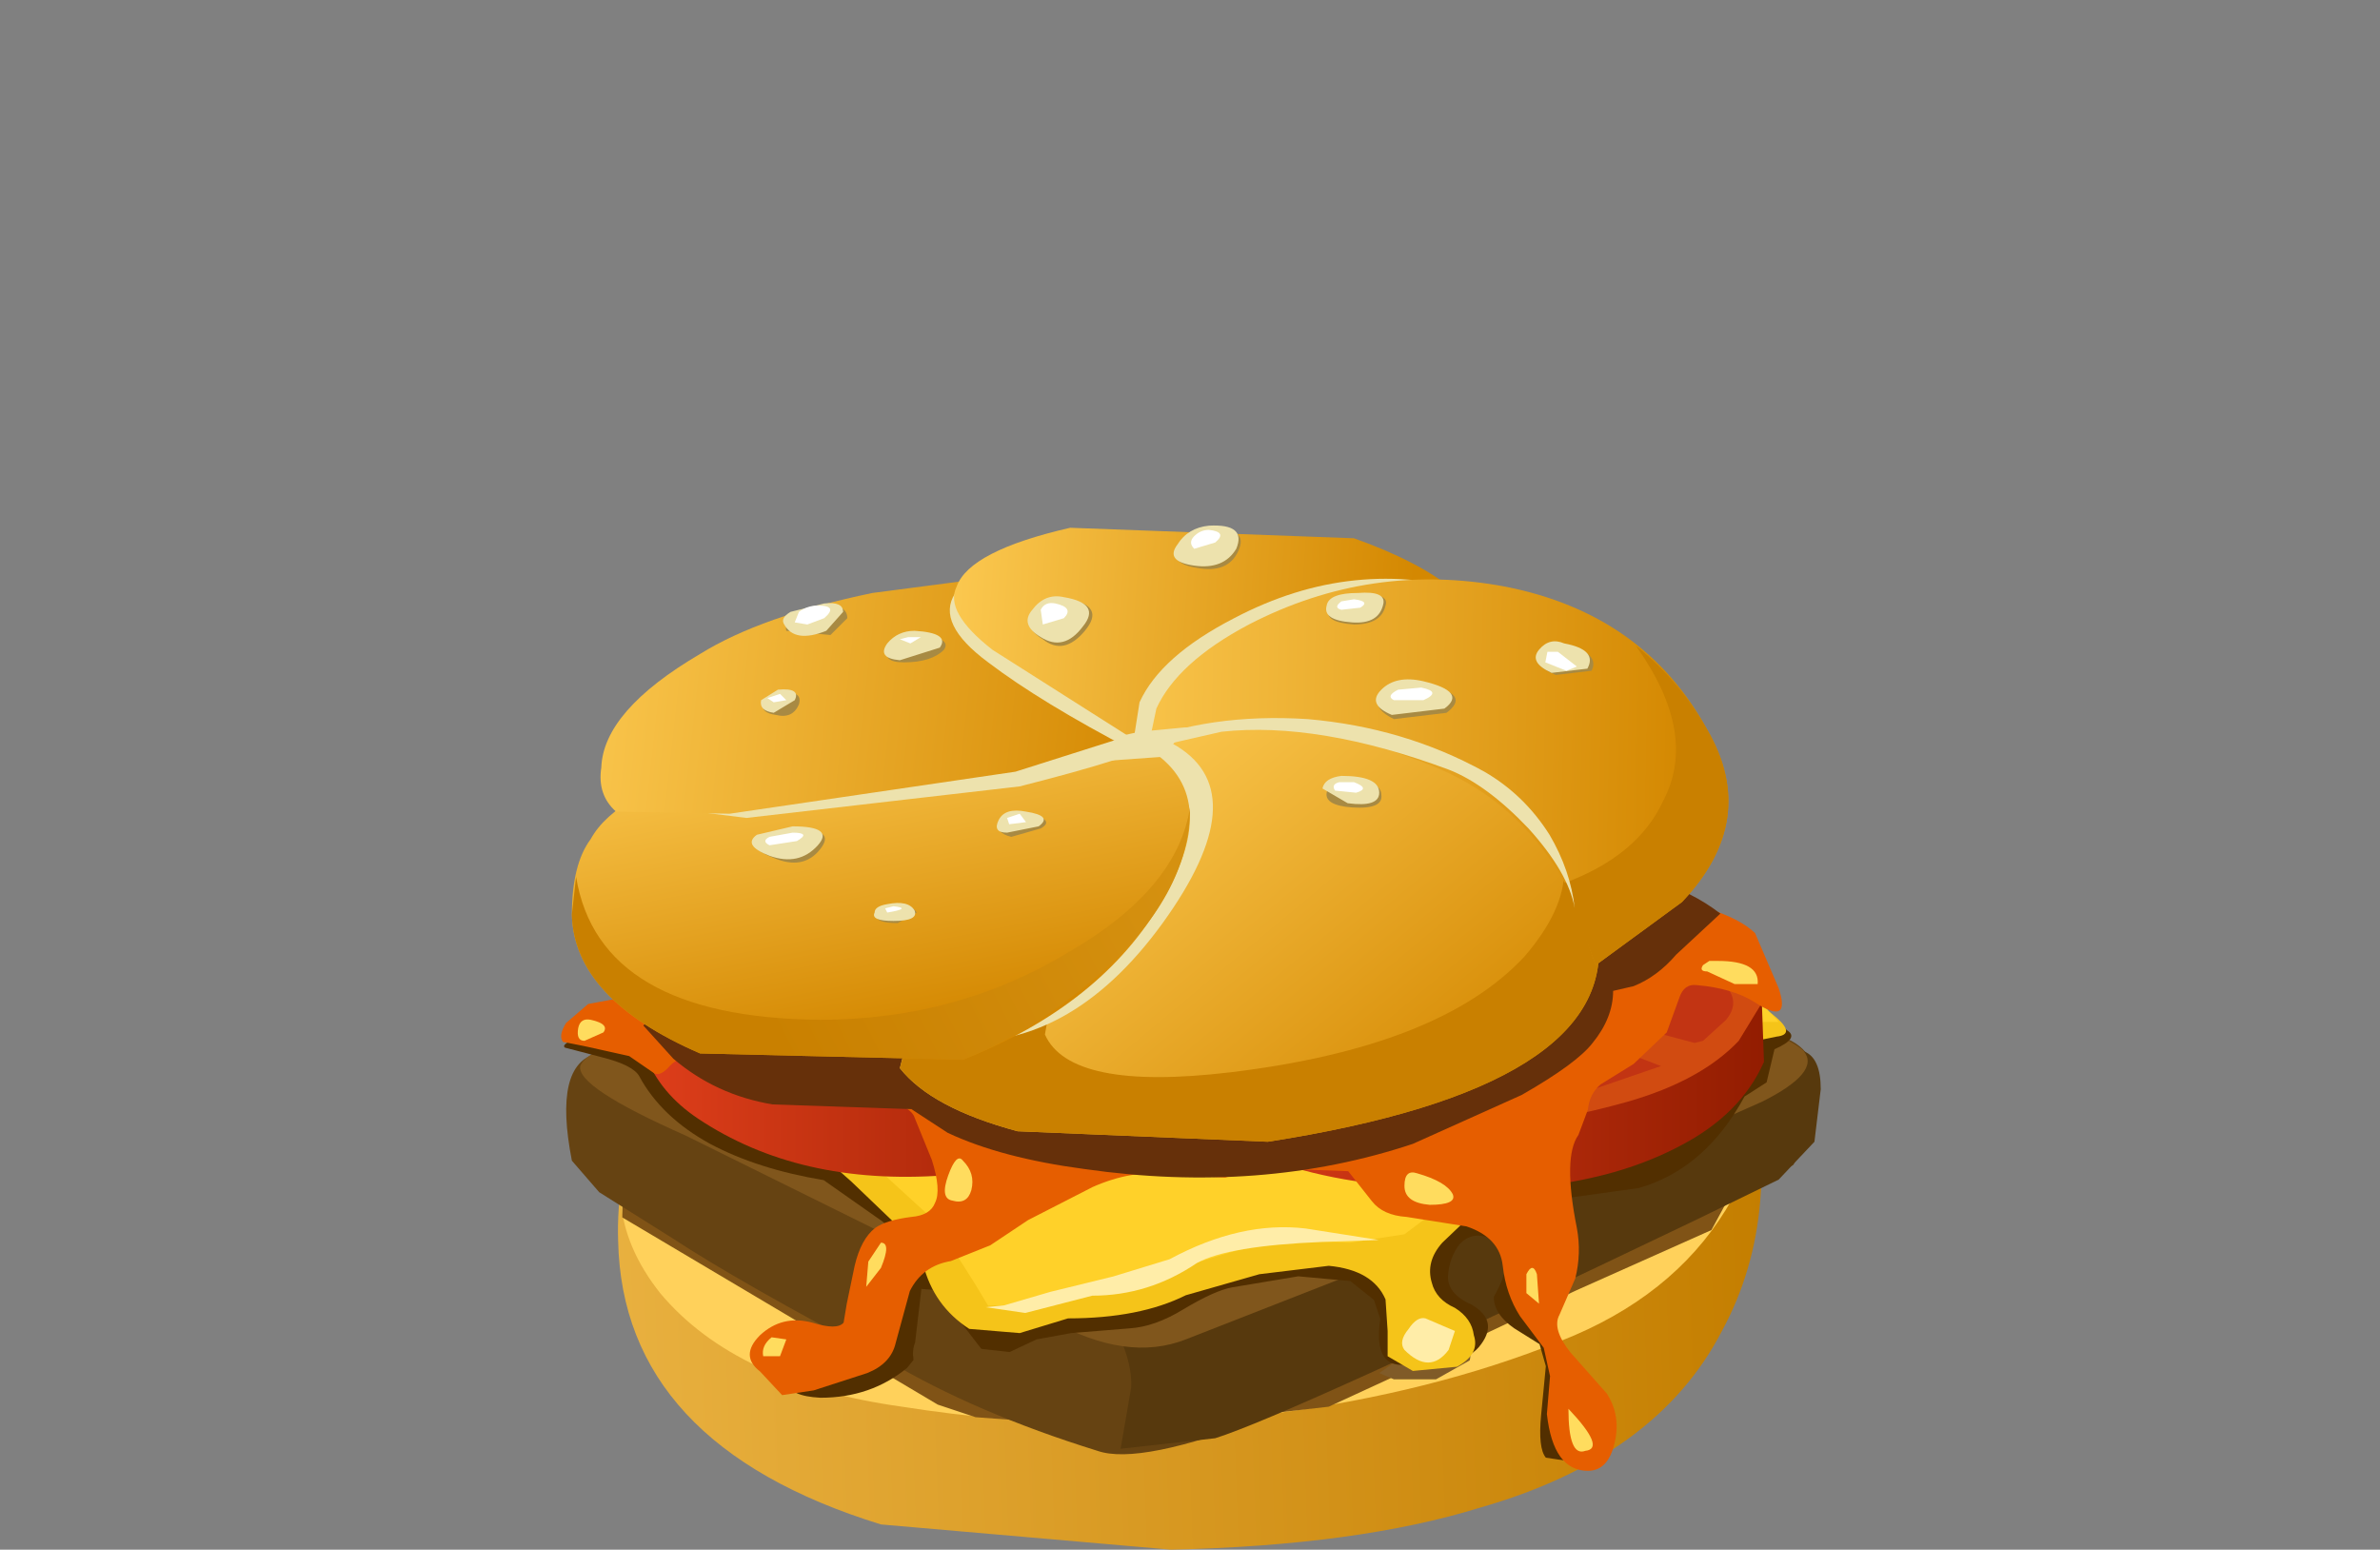 <?xml version="1.0" encoding="UTF-8" standalone="no"?>
<svg xmlns:xlink="http://www.w3.org/1999/xlink" height="36.85px" width="56.6px" xmlns="http://www.w3.org/2000/svg">
  <rect width="100%" height="100%" fill="#808080" stroke="none"/>
  <g transform="matrix(1.0, 0.0, 0.0, 1.0, 0.0, 0.0)">
    <use height="24.65" transform="matrix(1.0, 0.0, 0.0, 1.0, 13.35, 12.2)" width="29.95" xlink:href="#sprite0"/>
  </g>
  <defs>
    <g id="sprite0" transform="matrix(1.0, 0.0, 0.0, 1.0, 0.0, 0.0)">
      <use height="16.8" transform="matrix(1.0, 0.0, 0.0, 1.0, 0.1, 7.85)" width="29.85" xlink:href="#shape0"/>
      <use height="18.45" transform="matrix(0.75, 0.0, 0.0, 0.75, 0.05, 8.85)" width="38.95" xlink:href="#sprite1"/>
      <use height="11.45" transform="matrix(1.0, 0.0, 0.0, 1.0, 0.4, 9.0)" width="28.7" xlink:href="#shape2"/>
      <use height="18.3" transform="matrix(0.75, 0.0, 0.0, 0.75, 0.0, 9.05)" width="38.7" xlink:href="#sprite2"/>
      <use height="2.3" transform="matrix(0.995, 0.0, 0.0, 0.913, 10.088, 16.967)" width="9.4" xlink:href="#shape4"/>
      <use height="9.85" transform="matrix(0.75, 0.0, 0.0, 0.75, 1.95, 8.4)" width="34.15" xlink:href="#sprite3"/>
      <use height="22.3" transform="matrix(1.0, 0.0, 0.0, 1.0, 0.25, 0.0)" width="28.2" xlink:href="#shape6"/>
    </g>
    <g id="shape0" transform="matrix(1.0, 0.0, 0.0, 1.0, -0.1, -7.85)">
      <path d="M19.35 9.55 Q27.4 9.7 28.15 12.7 29.15 16.6 27.6 19.45 26.05 22.45 21.85 23.65 18.95 24.55 14.5 24.65 L7.6 24.05 Q1.45 22.15 1.35 17.3 1.3 15.75 1.9 14.15 L2.5 12.8 Q4.75 12.4 7.0 11.45 11.75 9.35 19.35 9.55" fill="url(#gradient0)" fill-rule="evenodd" stroke="none"/>
      <path d="M2.0 14.05 Q3.4 11.5 15.25 11.55 26.75 11.6 28.0 13.0 29.05 14.2 27.85 16.3 26.65 18.45 24.1 19.55 21.15 20.8 17.4 21.35 12.85 22.0 8.1 21.25 4.15 20.7 2.35 18.55 0.65 16.4 2.0 14.05" fill="#ffd15b" fill-rule="evenodd" stroke="none"/>
      <path d="M28.0 15.85 L27.35 17.05 24.1 18.5 Q21.2 19.9 18.25 21.25 L14.3 21.7 11.2 21.6 9.85 21.5 8.95 21.2 1.45 16.75 1.45 15.85 Q1.5 15.7 2.05 15.85 L3.15 16.05 Q28.15 15.1 28.0 15.85" fill="#805316" fill-rule="evenodd" stroke="none"/>
      <path d="M19.45 20.45 L20.1 20.0 Q20.75 19.6 21.2 19.7 21.7 19.85 21.6 20.15 L20.8 20.6 19.8 20.6 19.45 20.45" fill="#805b28" fill-rule="evenodd" stroke="none"/>
      <path d="M15.6 8.35 Q16.8 8.05 18.25 8.35 L20.95 9.1 Q22.75 9.7 29.25 12.55 30.1 13.0 29.8 14.45 L29.3 15.5 27.7 16.35 20.8 19.75 16.75 21.5 Q13.75 22.65 12.75 22.3 9.85 21.4 7.75 20.15 4.25 18.3 2.65 17.25 L0.9 16.15 0.25 15.4 Q-0.2 13.1 0.85 12.85 L3.7 12.0 6.45 11.05 Q8.5 10.25 15.6 8.35" fill="#664312" fill-rule="evenodd" stroke="none"/>
      <path d="M28.95 15.85 L27.0 16.8 Q17.3 21.45 15.55 22.0 L13.3 22.25 13.55 20.8 Q13.6 20.0 12.85 18.8 L12.2 17.75 Q29.0 12.55 29.55 12.8 29.95 12.95 29.95 13.7 L29.8 14.95 28.95 15.85" fill="#57390d" fill-rule="evenodd" stroke="none"/>
      <path d="M19.35 8.7 Q22.9 9.6 23.8 10.05 L26.95 11.45 Q29.35 12.55 29.55 12.8 29.95 13.3 28.55 14.0 24.8 15.65 24.05 16.05 L14.85 19.65 Q13.45 20.2 11.65 19.2 L7.4 17.0 2.95 14.8 Q0.35 13.65 0.45 13.15 0.6 12.7 2.75 12.1 L8.0 10.05 Q13.45 8.05 14.4 7.9 L19.35 8.7" fill="#80561c" fill-rule="evenodd" stroke="none"/>
    </g>
    <linearGradient gradientTransform="matrix(0.017, -6.0E-4, -6.0E-4, -0.017, 14.75, 17.1)" gradientUnits="userSpaceOnUse" id="gradient0" spreadMethod="pad" x1="-819.2" x2="819.2">
      <stop offset="0.0" stop-color="#e9b140"/>
      <stop offset="1.0" stop-color="#c47e00"/>
    </linearGradient>
    <g id="sprite1" transform="matrix(1.0, 0.0, 0.0, 1.0, 0.0, 0.0)">
      <use height="18.45" transform="matrix(1.0, 0.0, 0.0, 1.0, 0.0, 0.0)" width="38.95" xlink:href="#shape1"/>
    </g>
    <g id="shape1" transform="matrix(1.0, 0.0, 0.0, 1.0, 0.0, 0.0)">
      <path d="M38.8 4.6 Q39.2 4.85 38.4 5.2 L38.15 6.25 37.45 6.7 Q36.2 9.0 34.1 9.6 L31.95 9.9 31.4 9.7 31.45 11.4 31.1 13.55 31.5 14.65 32.4 16.75 Q32.75 17.9 32.15 18.3 L31.15 18.15 Q30.9 17.85 31.0 16.8 L31.15 15.25 30.95 14.55 30.15 14.05 Q29.5 13.6 29.5 13.05 30.35 11.55 29.4 11.2 28.8 10.95 28.4 11.4 28.1 11.8 28.05 12.35 28.0 12.95 28.8 13.3 29.65 13.8 29.1 14.55 28.55 15.35 26.45 15.2 25.7 15.1 25.9 13.75 L25.7 13.15 24.95 12.55 23.3 12.4 21.2 12.75 Q20.65 12.85 19.65 13.45 18.75 14.0 17.95 14.05 L16.1 14.2 15.0 14.4 14.15 14.8 13.25 14.7 12.4 13.6 12.0 12.85 11.35 12.8 11.15 14.5 Q11.05 14.75 11.1 15.05 L10.9 15.3 Q9.75 16.25 8.15 16.25 7.15 16.2 7.1 15.75 7.05 15.4 7.4 15.15 L9.5 14.75 9.7 14.7 9.8 14.5 10.15 13.55 10.4 12.15 Q10.7 11.1 10.1 10.65 L8.25 9.35 Q6.15 9.0 4.65 8.2 3.1 7.35 2.4 6.05 2.2 5.7 1.2 5.45 L0.05 5.15 Q-0.1 5.05 0.5 4.8 L1.1 4.6 4.2 5.1 6.0 4.85 7.4 4.3 Q8.05 3.6 10.85 2.05 14.15 0.15 15.9 0.05 L23.7 0.1 31.3 0.75 Q32.9 1.15 35.85 2.8 38.3 4.15 38.8 4.6" fill="#522f00" fill-rule="evenodd" stroke="none"/>
    </g>
    <g id="shape2" transform="matrix(1.0, 0.0, 0.0, 1.0, -0.4, -9.0)">
      <path d="M18.25 17.9 L16.6 18.1 14.85 18.6 Q13.75 19.15 12.05 19.15 L10.9 19.5 9.7 19.4 Q8.85 18.85 8.6 17.85 L8.1 17.05 6.9 15.9 5.6 14.75 4.35 13.9 2.15 13.0 0.4 12.25 Q0.25 12.05 2.2 11.5 L11.45 10.15 21.1 9.25 Q23.35 9.5 25.0 10.2 L27.7 11.4 Q28.45 11.6 28.9 12.0 29.35 12.4 28.9 12.45 L27.9 12.65 Q27.25 12.75 26.95 13.0 26.0 13.85 24.7 14.05 24.3 14.1 24.1 14.5 L23.35 15.35 22.0 16.35 20.95 17.35 Q20.55 17.8 20.7 18.3 20.8 18.7 21.25 18.9 21.65 19.15 21.7 19.55 21.85 20.0 21.3 20.3 L20.25 20.4 19.65 20.05 19.65 19.45 19.6 18.7 Q19.3 18.0 18.25 17.9" fill="#f5c419" fill-rule="evenodd" stroke="none"/>
      <path d="M18.75 17.35 L17.35 17.3 Q16.6 17.3 14.45 18.05 L13.15 18.4 11.5 18.8 10.15 18.85 9.85 18.35 8.9 16.85 6.0 14.2 Q5.3 13.65 4.0 13.15 L1.9 12.5 0.7 12.05 Q1.35 11.65 2.5 11.5 6.4 10.35 8.35 10.3 8.8 9.55 16.15 9.5 L23.9 9.7 25.15 10.2 26.45 10.75 28.4 11.5 28.95 12.1 28.6 12.1 26.65 12.4 25.85 13.0 24.7 13.6 23.6 14.2 22.45 15.35 20.05 17.15 18.75 17.35" fill="#ffd129" fill-rule="evenodd" stroke="none"/>
      <path d="M20.55 19.15 L21.25 19.45 21.1 19.9 Q20.65 20.5 20.05 19.9 19.9 19.7 20.15 19.4 20.35 19.1 20.55 19.15" fill="#ffeda8" fill-rule="evenodd" stroke="none"/>
      <path d="M5.05 14.35 Q4.4 14.1 3.7 13.7 2.25 12.9 1.9 11.95 1.45 10.75 4.0 9.95 6.65 9.1 10.6 9.25 13.9 9.45 14.4 11.35 14.65 12.3 14.25 13.2 12.4 14.2 11.2 14.45 L7.85 14.5 5.05 14.35" fill="#d14b11" fill-rule="evenodd" stroke="none"/>
      <path d="M1.9 11.2 L2.65 12.4 Q3.9 13.7 6.45 14.0 L12.5 13.8 14.6 13.15 14.5 14.15 13.5 14.65 11.95 15.25 9.1 15.75 Q5.65 16.0 3.25 14.4 2.35 13.8 2.0 12.9 L1.85 12.15 1.9 11.2" fill="url(#gradient1)" fill-rule="evenodd" stroke="none"/>
      <path d="M25.35 15.1 L19.45 15.3 Q17.9 15.15 16.9 14.7 L14.75 13.35 Q13.3 12.25 15.15 10.6 17.2 8.8 21.4 9.05 25.3 9.25 27.35 10.45 L28.55 11.65 28.45 12.15 28.1 12.85 Q27.35 14.35 25.35 15.1" fill="#d14b11" fill-rule="evenodd" stroke="none"/>
      <path d="M19.9 16.0 Q17.8 15.85 16.0 15.05 L14.6 14.3 14.4 12.7 17.2 14.1 Q20.9 15.25 25.35 14.0 27.1 13.5 28.0 12.55 L28.55 11.65 28.6 13.05 Q28.05 14.3 26.6 15.05 24.05 16.4 19.9 16.0" fill="url(#gradient2)" fill-rule="evenodd" stroke="none"/>
      <path d="M17.65 13.75 L17.65 13.7 22.0 11.7 21.85 12.4 21.4 14.1 19.95 14.2 18.4 14.0 17.65 13.75" fill="#c23413" fill-rule="evenodd" stroke="none"/>
      <path d="M22.45 14.0 L22.25 11.65 26.15 13.15 24.55 13.7 23.05 14.0 22.45 14.0" fill="#c23413" fill-rule="evenodd" stroke="none"/>
      <path d="M26.95 12.6 L22.6 11.45 27.4 11.0 Q28.15 11.5 27.7 12.05 L27.15 12.55 26.95 12.6" fill="#c23413" fill-rule="evenodd" stroke="none"/>
      <path d="M26.25 10.65 L22.9 11.2 23.15 9.8 23.5 9.75 24.7 9.85 Q25.8 10.05 26.65 10.55 L26.25 10.65" fill="#c23413" fill-rule="evenodd" stroke="none"/>
    </g>
    <linearGradient gradientTransform="matrix(0.008, 0.0, 0.0, -0.008, 8.2, 13.5)" gradientUnits="userSpaceOnUse" id="gradient1" spreadMethod="pad" x1="-819.2" x2="819.2">
      <stop offset="0.0" stop-color="#e03f1b"/>
      <stop offset="1.0" stop-color="#911c00"/>
    </linearGradient>
    <linearGradient gradientTransform="matrix(0.009, 0.0, 0.0, -0.009, 21.55, 13.85)" gradientUnits="userSpaceOnUse" id="gradient2" spreadMethod="pad" x1="-819.2" x2="819.2">
      <stop offset="0.0" stop-color="#e03f1b"/>
      <stop offset="1.0" stop-color="#911c00"/>
    </linearGradient>
    <g id="sprite2" transform="matrix(1.0, 0.0, 0.0, 1.0, 0.0, 0.0)">
      <use height="18.3" transform="matrix(1.0, 0.0, 0.0, 1.0, 0.0, 0.0)" width="38.7" xlink:href="#shape3"/>
    </g>
    <g id="shape3" transform="matrix(1.0, 0.0, 0.0, 1.0, 0.0, 0.0)">
      <path d="M37.85 1.25 L38.6 3.0 Q39.0 4.2 37.85 3.45 37.15 3.0 36.0 2.9 35.6 2.85 35.45 3.3 L35.05 4.4 34.0 5.4 32.95 6.05 Q32.6 6.35 32.55 6.85 L32.25 7.65 Q31.75 8.35 32.2 10.6 32.35 11.4 32.15 12.2 L31.65 13.35 Q31.4 13.8 32.0 14.55 L33.15 15.85 Q33.6 16.55 33.4 17.4 33.2 18.3 32.55 18.3 31.45 18.3 31.25 16.5 L31.35 15.3 31.15 14.4 30.4 13.4 Q29.95 12.7 29.85 11.8 29.75 10.9 28.7 10.55 L26.8 10.25 Q26.05 10.2 25.7 9.75 L24.95 8.8 22.2 8.7 21.05 9.0 19.2 8.9 Q18.1 8.75 16.85 9.3 L14.8 10.35 13.6 11.15 12.35 11.65 Q11.45 11.8 11.05 12.6 L10.6 14.25 Q10.45 14.9 9.7 15.2 L8.0 15.75 7.0 15.9 6.3 15.15 Q5.65 14.65 6.3 14.0 7.0 13.35 7.95 13.6 8.75 13.85 8.95 13.6 L9.05 13.0 9.3 11.8 Q9.5 10.95 9.95 10.6 10.3 10.35 11.1 10.25 11.7 10.2 11.85 9.8 12.05 9.4 11.75 8.45 L11.2 7.1 Q11.1 6.75 10.0 6.4 L7.8 5.5 Q6.75 4.9 5.25 4.95 3.9 5.0 3.45 5.45 3.15 5.8 2.95 5.7 L2.15 5.15 0.8 4.85 0.05 4.7 Q-0.1 4.5 0.15 4.1 L0.85 3.5 1.65 3.35 2.3 3.2 3.8 1.75 Q5.35 0.65 7.15 0.75 L20.5 0.35 Q31.75 -0.15 34.05 0.05 36.9 0.35 37.85 1.25" fill="#e65e00" fill-rule="evenodd" stroke="none"/>
    </g>
    <g id="shape4" transform="matrix(1.0, 0.0, 0.0, 1.0, -21.05, -28.55)">
      <path d="M26.1 29.5 Q24.95 30.35 23.6 30.35 L22.0 30.8 21.05 30.65 21.5 30.6 22.6 30.25 24.1 29.85 25.45 29.4 Q27.15 28.4 28.7 28.6 L30.45 28.9 29.1 28.95 Q26.85 29.05 26.1 29.5" fill="#ffeda8" fill-rule="evenodd" stroke="none"/>
    </g>
    <g id="sprite3" transform="matrix(1.0, 0.0, 0.0, 1.0, 0.0, 0.0)">
      <use height="9.85" transform="matrix(1.0, 0.0, 0.0, 1.0, 0.0, 0.0)" width="34.15" xlink:href="#shape5"/>
    </g>
    <g id="shape5" transform="matrix(1.0, 0.0, 0.0, 1.0, 0.0, 0.0)">
      <path d="M29.15 0.0 Q32.35 0.1 34.15 1.5 L32.75 2.8 Q32.15 3.5 31.4 3.8 L30.75 3.95 Q30.75 4.8 30.1 5.6 29.6 6.25 27.85 7.25 L24.4 8.8 Q19.6 10.4 14.0 9.6 11.35 9.25 9.65 8.45 L8.5 7.7 4.1 7.55 Q2.3 7.25 0.95 6.1 L0.0 5.05 Q1.4 3.4 2.5 3.05 L15.9 1.15 29.15 0.0" fill="#66300a" fill-rule="evenodd" stroke="none"/>
    </g>
    <g id="shape6" transform="matrix(1.0, 0.0, 0.0, 1.0, -0.25, 0.0)">
      <path d="M9.55 15.4 Q9.85 15.7 9.75 16.1 9.65 16.45 9.3 16.35 9.0 16.3 9.2 15.75 9.4 15.2 9.55 15.4" fill="#ffdc5e" fill-rule="evenodd" stroke="none"/>
      <path d="M5.35 19.65 L5.2 20.05 4.8 20.05 Q4.75 19.8 5.0 19.6 L5.35 19.65" fill="#ffdc5e" fill-rule="evenodd" stroke="none"/>
      <path d="M7.6 17.35 Q7.85 17.35 7.6 17.95 L7.25 18.4 7.3 17.8 7.6 17.35" fill="#ffdc5e" fill-rule="evenodd" stroke="none"/>
      <path d="M0.7 12.05 Q1.15 12.15 1.0 12.35 L0.55 12.55 Q0.35 12.55 0.4 12.25 0.45 12.0 0.7 12.05" fill="#ffdc5e" fill-rule="evenodd" stroke="none"/>
      <path d="M20.35 15.7 Q21.05 15.9 21.2 16.2 21.3 16.45 20.65 16.45 20.05 16.4 20.05 16.0 20.05 15.6 20.35 15.7" fill="#ffdc5e" fill-rule="evenodd" stroke="none"/>
      <path d="M23.2 18.1 L23.25 18.8 22.95 18.55 22.95 18.1 Q23.1 17.8 23.2 18.1" fill="#ffdc5e" fill-rule="evenodd" stroke="none"/>
      <path d="M23.95 21.3 Q24.85 22.25 24.35 22.3 23.95 22.45 23.95 21.3" fill="#ffdc5e" fill-rule="evenodd" stroke="none"/>
      <path d="M27.5 10.65 Q28.5 10.65 28.45 11.2 L27.9 11.2 27.25 10.9 Q27.05 10.9 27.15 10.75 L27.3 10.65 27.5 10.65" fill="#ffdc5e" fill-rule="evenodd" stroke="none"/>
      <path d="M8.05 13.2 Q8.4 11.75 9.3 10.0 11.05 6.5 13.45 5.05 16.3 3.45 20.35 5.5 24.25 7.45 24.65 10.0 25.15 13.65 16.8 14.95 L10.85 14.7 Q8.8 14.15 8.05 13.2" fill="url(#gradient3)" fill-rule="evenodd" stroke="none"/>
      <path d="M23.85 8.5 L24.1 8.65 Q24.55 9.35 24.65 10.0 25.15 13.65 16.8 14.95 L10.85 14.7 Q8.8 14.15 8.05 13.2 8.4 11.85 9.2 10.15 10.8 6.85 13.05 5.35 13.6 5.15 13.65 5.35 L13.9 6.25 Q14.9 8.5 13.45 10.0 12.7 10.75 11.75 11.0 L11.5 12.4 Q12.1 13.75 15.9 13.3 20.9 12.7 22.9 10.55 23.85 9.45 23.85 8.5" fill="#c98000" fill-rule="evenodd" stroke="none"/>
      <path d="M3.85 7.45 Q5.95 6.65 8.35 5.95 13.2 4.65 14.65 5.55 16.5 6.7 14.3 9.75 12.05 12.85 9.1 12.55 L3.25 11.8 Q1.0 11.2 1.0 9.55 0.95 8.05 1.9 7.9 L3.85 7.45" fill="#ede2ad" fill-rule="evenodd" stroke="none"/>
      <path d="M7.65 5.2 L13.95 5.6 Q15.75 6.7 14.3 9.2 12.85 11.7 9.55 13.0 L3.3 12.85 Q0.3 11.55 0.25 9.55 0.25 8.35 0.7 7.75 1.0 7.2 1.8 6.75 L3.15 5.95 7.65 5.2" fill="url(#gradient4)" fill-rule="evenodd" stroke="none"/>
      <path d="M9.55 13.0 L3.3 12.85 Q0.3 11.55 0.25 9.55 L0.35 8.65 Q0.9 12.0 6.15 12.05 9.4 12.05 12.05 10.45 14.65 8.95 14.95 7.0 14.95 9.1 12.75 11.0 11.2 12.35 9.55 13.0" fill="url(#gradient5)" fill-rule="evenodd" stroke="none"/>
      <path d="M10.05 1.6 Q11.15 1.6 12.6 3.5 L13.85 5.35 Q14.2 5.35 14.05 5.5 13.65 5.8 10.9 6.5 L4.4 7.25 2.0 6.95 Q1.5 6.6 1.45 5.95 1.35 4.75 3.65 3.4 5.15 2.5 7.75 1.95 L10.05 1.6" fill="#ede2ad" fill-rule="evenodd" stroke="none"/>
      <path d="M9.7 1.6 Q11.5 1.6 16.0 4.5 L10.8 6.15 4.0 7.15 1.3 7.1 Q0.85 6.7 0.95 6.05 1.0 4.7 3.3 3.35 4.75 2.45 7.4 1.9 L9.7 1.6" fill="url(#gradient6)" fill-rule="evenodd" stroke="none"/>
      <path d="M13.6 5.65 Q11.4 4.5 10.15 3.55 7.65 1.7 12.0 0.7 L18.7 0.95 Q20.3 1.45 21.1 2.2 L19.2 2.35 Q17.05 2.6 15.9 3.3 L14.1 4.9 13.6 5.65" fill="#ede2ad" fill-rule="evenodd" stroke="none"/>
      <path d="M21.25 1.85 L19.3 2.0 Q17.15 2.3 16.0 3.0 14.9 3.7 14.35 4.75 L13.95 5.6 10.25 3.25 Q9.1 2.35 9.4 1.75 9.7 0.9 12.1 0.35 L18.85 0.6 Q20.4 1.15 21.25 1.85" fill="url(#gradient7)" fill-rule="evenodd" stroke="none"/>
      <path d="M21.8 5.15 Q18.25 4.7 15.55 5.05 L13.6 5.45 13.75 4.5 Q14.25 3.4 16.0 2.5 18.85 1.0 21.8 1.9 24.8 2.8 26.35 5.6 27.6 7.75 26.5 8.8 L25.1 9.4 Q25.15 8.5 24.8 7.45 24.1 5.45 21.8 5.15" fill="#ede2ad" fill-rule="evenodd" stroke="none"/>
      <path d="M20.8 6.05 Q18.0 4.9 15.7 5.1 L13.95 5.6 14.15 4.65 Q14.65 3.55 16.35 2.65 19.25 1.15 22.45 1.75 25.75 2.4 27.25 5.15 28.5 7.3 26.65 9.25 L24.6 10.75 23.95 8.95 Q22.85 6.9 20.8 6.05" fill="url(#gradient8)" fill-rule="evenodd" stroke="none"/>
      <path d="M24.6 10.75 L23.85 8.8 Q25.6 8.15 26.2 6.85 27.05 5.25 25.55 3.15 26.6 4.0 27.25 5.15 28.5 7.3 26.65 9.25 L24.6 10.75" fill="#c98000" fill-rule="evenodd" stroke="none"/>
      <path d="M17.75 4.9 Q20.05 5.1 21.95 6.15 22.9 6.7 23.5 7.65 24.0 8.5 24.1 9.4 23.95 8.55 23.0 7.5 22.0 6.45 21.1 6.1 18.0 4.95 15.7 5.2 L13.95 5.6 Q13.55 5.75 13.6 5.5 15.4 4.75 17.75 4.9" fill="#ede2ad" fill-rule="evenodd" stroke="none"/>
      <path d="M13.75 5.2 L14.8 5.1 Q15.25 5.1 15.05 5.2 14.45 5.4 14.5 5.7 14.55 5.85 14.25 5.8 L12.85 5.9 13.15 5.65 13.3 5.3 13.75 5.2" fill="#ede2ad" fill-rule="evenodd" stroke="none"/>
      <path d="M6.35 2.2 Q6.8 2.2 6.8 2.5 L6.4 2.9 5.35 2.8 Q5.3 2.65 5.55 2.45 5.85 2.25 6.35 2.2" fill="#a88a43" fill-rule="evenodd" stroke="none"/>
      <path d="M6.25 2.15 Q6.7 2.1 6.7 2.35 L6.3 2.8 Q5.55 3.1 5.3 2.65 5.2 2.5 5.45 2.35 L6.25 2.15" fill="#ede2ad" fill-rule="evenodd" stroke="none"/>
      <path d="M6.1 2.2 Q6.6 2.2 6.25 2.5 L5.85 2.65 5.55 2.6 5.65 2.35 Q5.85 2.2 6.1 2.2" fill="#ffffff" fill-rule="evenodd" stroke="none"/>
      <path d="M8.45 2.9 Q9.3 2.95 9.1 3.25 8.8 3.55 8.15 3.55 7.6 3.55 7.8 3.2 8.05 2.85 8.45 2.9" fill="#a88a43" fill-rule="evenodd" stroke="none"/>
      <path d="M5.2 4.3 Q5.75 4.2 5.65 4.55 5.5 4.9 5.1 4.8 4.75 4.75 4.8 4.55 4.9 4.35 5.2 4.3" fill="#a88a43" fill-rule="evenodd" stroke="none"/>
      <path d="M11.15 7.15 Q11.75 7.3 11.4 7.5 L10.7 7.7 Q10.3 7.6 10.45 7.35 10.6 7.1 11.15 7.15" fill="#a88a43" fill-rule="evenodd" stroke="none"/>
      <path d="M7.75 9.35 Q8.3 9.25 8.45 9.5 L8.0 9.75 Q7.45 9.75 7.5 9.55 L7.75 9.35" fill="#a88a43" fill-rule="evenodd" stroke="none"/>
      <path d="M18.65 6.35 Q19.5 6.35 19.5 6.7 19.55 7.05 18.8 7.0 18.15 6.95 18.2 6.65 18.25 6.35 18.65 6.35" fill="#a88a43" fill-rule="evenodd" stroke="none"/>
      <path d="M23.95 3.15 Q24.7 3.35 24.5 3.75 L23.65 3.85 Q23.05 3.6 23.3 3.35 23.5 3.05 23.95 3.15" fill="#a88a43" fill-rule="evenodd" stroke="none"/>
      <path d="M19.6 2.2 Q19.5 2.65 18.85 2.65 18.15 2.6 18.25 2.3 18.35 2.0 19.0 1.95 19.7 1.9 19.6 2.2" fill="#a88a43" fill-rule="evenodd" stroke="none"/>
      <path d="M20.6 4.1 Q21.65 4.3 21.05 4.75 L19.8 4.9 Q19.2 4.6 19.55 4.3 19.9 3.95 20.6 4.1" fill="#a88a43" fill-rule="evenodd" stroke="none"/>
      <path d="M15.5 0.4 Q16.35 0.35 16.1 0.9 15.85 1.45 15.1 1.3 14.45 1.2 14.7 0.8 14.95 0.4 15.5 0.4" fill="#a88a43" fill-rule="evenodd" stroke="none"/>
      <path d="M5.6 7.55 Q6.55 7.5 6.15 8.0 5.75 8.5 5.05 8.2 4.4 7.95 4.7 7.75 L5.6 7.55" fill="#a88a43" fill-rule="evenodd" stroke="none"/>
      <path d="M12.05 2.05 Q12.95 2.2 12.45 2.8 11.95 3.4 11.45 3.0 10.95 2.7 11.3 2.35 11.6 2.0 12.05 2.05" fill="#a88a43" fill-rule="evenodd" stroke="none"/>
      <path d="M8.4 2.8 Q9.25 2.85 9.0 3.2 L8.05 3.5 Q7.5 3.45 7.75 3.1 8.0 2.8 8.4 2.8" fill="#ede2ad" fill-rule="evenodd" stroke="none"/>
      <path d="M5.15 4.2 Q5.7 4.15 5.55 4.45 L5.05 4.75 Q4.7 4.7 4.75 4.45 L5.15 4.2" fill="#ede2ad" fill-rule="evenodd" stroke="none"/>
      <path d="M11.05 7.1 Q11.7 7.2 11.35 7.45 L10.6 7.6 Q10.25 7.6 10.4 7.3 10.55 7.0 11.05 7.1" fill="#ede2ad" fill-rule="evenodd" stroke="none"/>
      <path d="M7.75 9.3 Q8.25 9.2 8.4 9.45 8.5 9.7 7.9 9.7 7.35 9.7 7.45 9.5 7.45 9.35 7.75 9.3" fill="#ede2ad" fill-rule="evenodd" stroke="none"/>
      <path d="M18.55 6.25 Q19.45 6.25 19.45 6.65 19.45 7.0 18.7 6.9 L18.1 6.55 Q18.15 6.3 18.55 6.25" fill="#ede2ad" fill-rule="evenodd" stroke="none"/>
      <path d="M23.85 3.1 Q24.65 3.25 24.4 3.7 L23.55 3.8 Q23.0 3.55 23.25 3.25 23.5 2.95 23.85 3.1" fill="#ede2ad" fill-rule="evenodd" stroke="none"/>
      <path d="M19.55 2.15 Q19.45 2.65 18.8 2.6 18.1 2.55 18.2 2.2 18.25 1.9 18.95 1.9 19.6 1.85 19.55 2.15" fill="#ede2ad" fill-rule="evenodd" stroke="none"/>
      <path d="M20.5 4.0 Q21.55 4.25 21.0 4.65 L19.75 4.8 Q19.15 4.55 19.5 4.2 19.85 3.85 20.5 4.0" fill="#ede2ad" fill-rule="evenodd" stroke="none"/>
      <path d="M15.4 0.3 Q16.3 0.25 16.05 0.85 15.75 1.35 15.05 1.25 14.35 1.15 14.65 0.75 14.9 0.35 15.4 0.3" fill="#ede2ad" fill-rule="evenodd" stroke="none"/>
      <path d="M5.5 7.45 Q6.5 7.45 6.1 7.9 5.65 8.4 4.95 8.15 4.3 7.9 4.65 7.65 L5.5 7.45" fill="#ede2ad" fill-rule="evenodd" stroke="none"/>
      <path d="M11.95 2.0 Q12.85 2.15 12.4 2.7 11.95 3.3 11.4 2.95 10.9 2.65 11.2 2.3 11.5 1.9 11.95 2.0" fill="#ede2ad" fill-rule="evenodd" stroke="none"/>
      <path d="M8.25 2.95 L8.55 2.95 8.3 3.1 8.05 3.0 8.25 2.95" fill="#ffffff" fill-rule="evenodd" stroke="none"/>
      <path d="M5.2 4.3 L5.35 4.45 5.05 4.5 4.9 4.4 5.2 4.3" fill="#ffffff" fill-rule="evenodd" stroke="none"/>
      <path d="M5.5 7.6 Q5.95 7.6 5.6 7.8 L4.95 7.9 Q4.75 7.8 4.95 7.7 L5.5 7.6" fill="#ffffff" fill-rule="evenodd" stroke="none"/>
      <path d="M10.9 7.15 L11.05 7.35 10.65 7.4 10.6 7.25 10.9 7.15" fill="#ffffff" fill-rule="evenodd" stroke="none"/>
      <path d="M7.9 9.35 Q8.35 9.4 7.75 9.5 L7.7 9.4 7.9 9.35" fill="#ffffff" fill-rule="evenodd" stroke="none"/>
      <path d="M18.85 6.4 Q19.25 6.55 18.9 6.65 L18.4 6.6 Q18.3 6.45 18.5 6.4 L18.85 6.4" fill="#ffffff" fill-rule="evenodd" stroke="none"/>
      <path d="M20.45 4.15 Q20.95 4.25 20.5 4.45 L19.8 4.45 Q19.6 4.35 19.9 4.2 L20.45 4.15" fill="#ffffff" fill-rule="evenodd" stroke="none"/>
      <path d="M23.7 3.3 L24.15 3.65 23.9 3.75 23.4 3.55 23.45 3.3 23.7 3.3" fill="#ffffff" fill-rule="evenodd" stroke="none"/>
      <path d="M18.85 2.05 Q19.25 2.1 19.0 2.25 L18.55 2.3 Q18.35 2.25 18.55 2.1 L18.85 2.05" fill="#ffffff" fill-rule="evenodd" stroke="none"/>
      <path d="M15.4 0.4 Q15.85 0.45 15.55 0.7 L15.05 0.85 Q14.9 0.7 15.05 0.55 15.2 0.4 15.4 0.4" fill="#ffffff" fill-rule="evenodd" stroke="none"/>
      <path d="M11.75 2.15 Q12.2 2.25 11.95 2.5 L11.45 2.65 11.4 2.3 Q11.5 2.1 11.75 2.15" fill="#ffffff" fill-rule="evenodd" stroke="none"/>
    </g>
    <linearGradient gradientTransform="matrix(0.005, 0.006, 0.006, -0.005, 15.9, 10.7)" gradientUnits="userSpaceOnUse" id="gradient3" spreadMethod="pad" x1="-819.2" x2="819.2">
      <stop offset="0.0" stop-color="#fdcb53"/>
      <stop offset="1.0" stop-color="#d48801"/>
    </linearGradient>
    <linearGradient gradientTransform="matrix(0.001, 0.005, 0.005, -0.001, 7.55, 8.15)" gradientUnits="userSpaceOnUse" id="gradient4" spreadMethod="pad" x1="-819.2" x2="819.2">
      <stop offset="0.0" stop-color="#fdcb53"/>
      <stop offset="1.0" stop-color="#d48801"/>
    </linearGradient>
    <linearGradient gradientTransform="matrix(-0.006, 0.003, 0.003, 0.006, 9.2, 8.55)" gradientUnits="userSpaceOnUse" id="gradient5" spreadMethod="pad" x1="-819.2" x2="819.2">
      <stop offset="0.0" stop-color="#d69211"/>
      <stop offset="1.0" stop-color="#c98000"/>
    </linearGradient>
    <linearGradient gradientTransform="matrix(0.009, 0.001, 0.001, -0.009, 6.75, 4.5)" gradientUnits="userSpaceOnUse" id="gradient6" spreadMethod="pad" x1="-819.2" x2="819.2">
      <stop offset="0.0" stop-color="#fdcb53"/>
      <stop offset="1.0" stop-color="#d48801"/>
    </linearGradient>
    <linearGradient gradientTransform="matrix(0.007, 5.0E-4, 5.0E-4, -0.007, 14.45, 2.8)" gradientUnits="userSpaceOnUse" id="gradient7" spreadMethod="pad" x1="-819.2" x2="819.2">
      <stop offset="0.0" stop-color="#fdcb53"/>
      <stop offset="1.0" stop-color="#d48801"/>
    </linearGradient>
    <linearGradient gradientTransform="matrix(0.009, 2.0E-4, 2.0E-4, -0.009, 19.4, 6.1)" gradientUnits="userSpaceOnUse" id="gradient8" spreadMethod="pad" x1="-819.2" x2="819.2">
      <stop offset="0.0" stop-color="#fdcb53"/>
      <stop offset="1.0" stop-color="#d48801"/>
    </linearGradient>
  </defs>
</svg>

